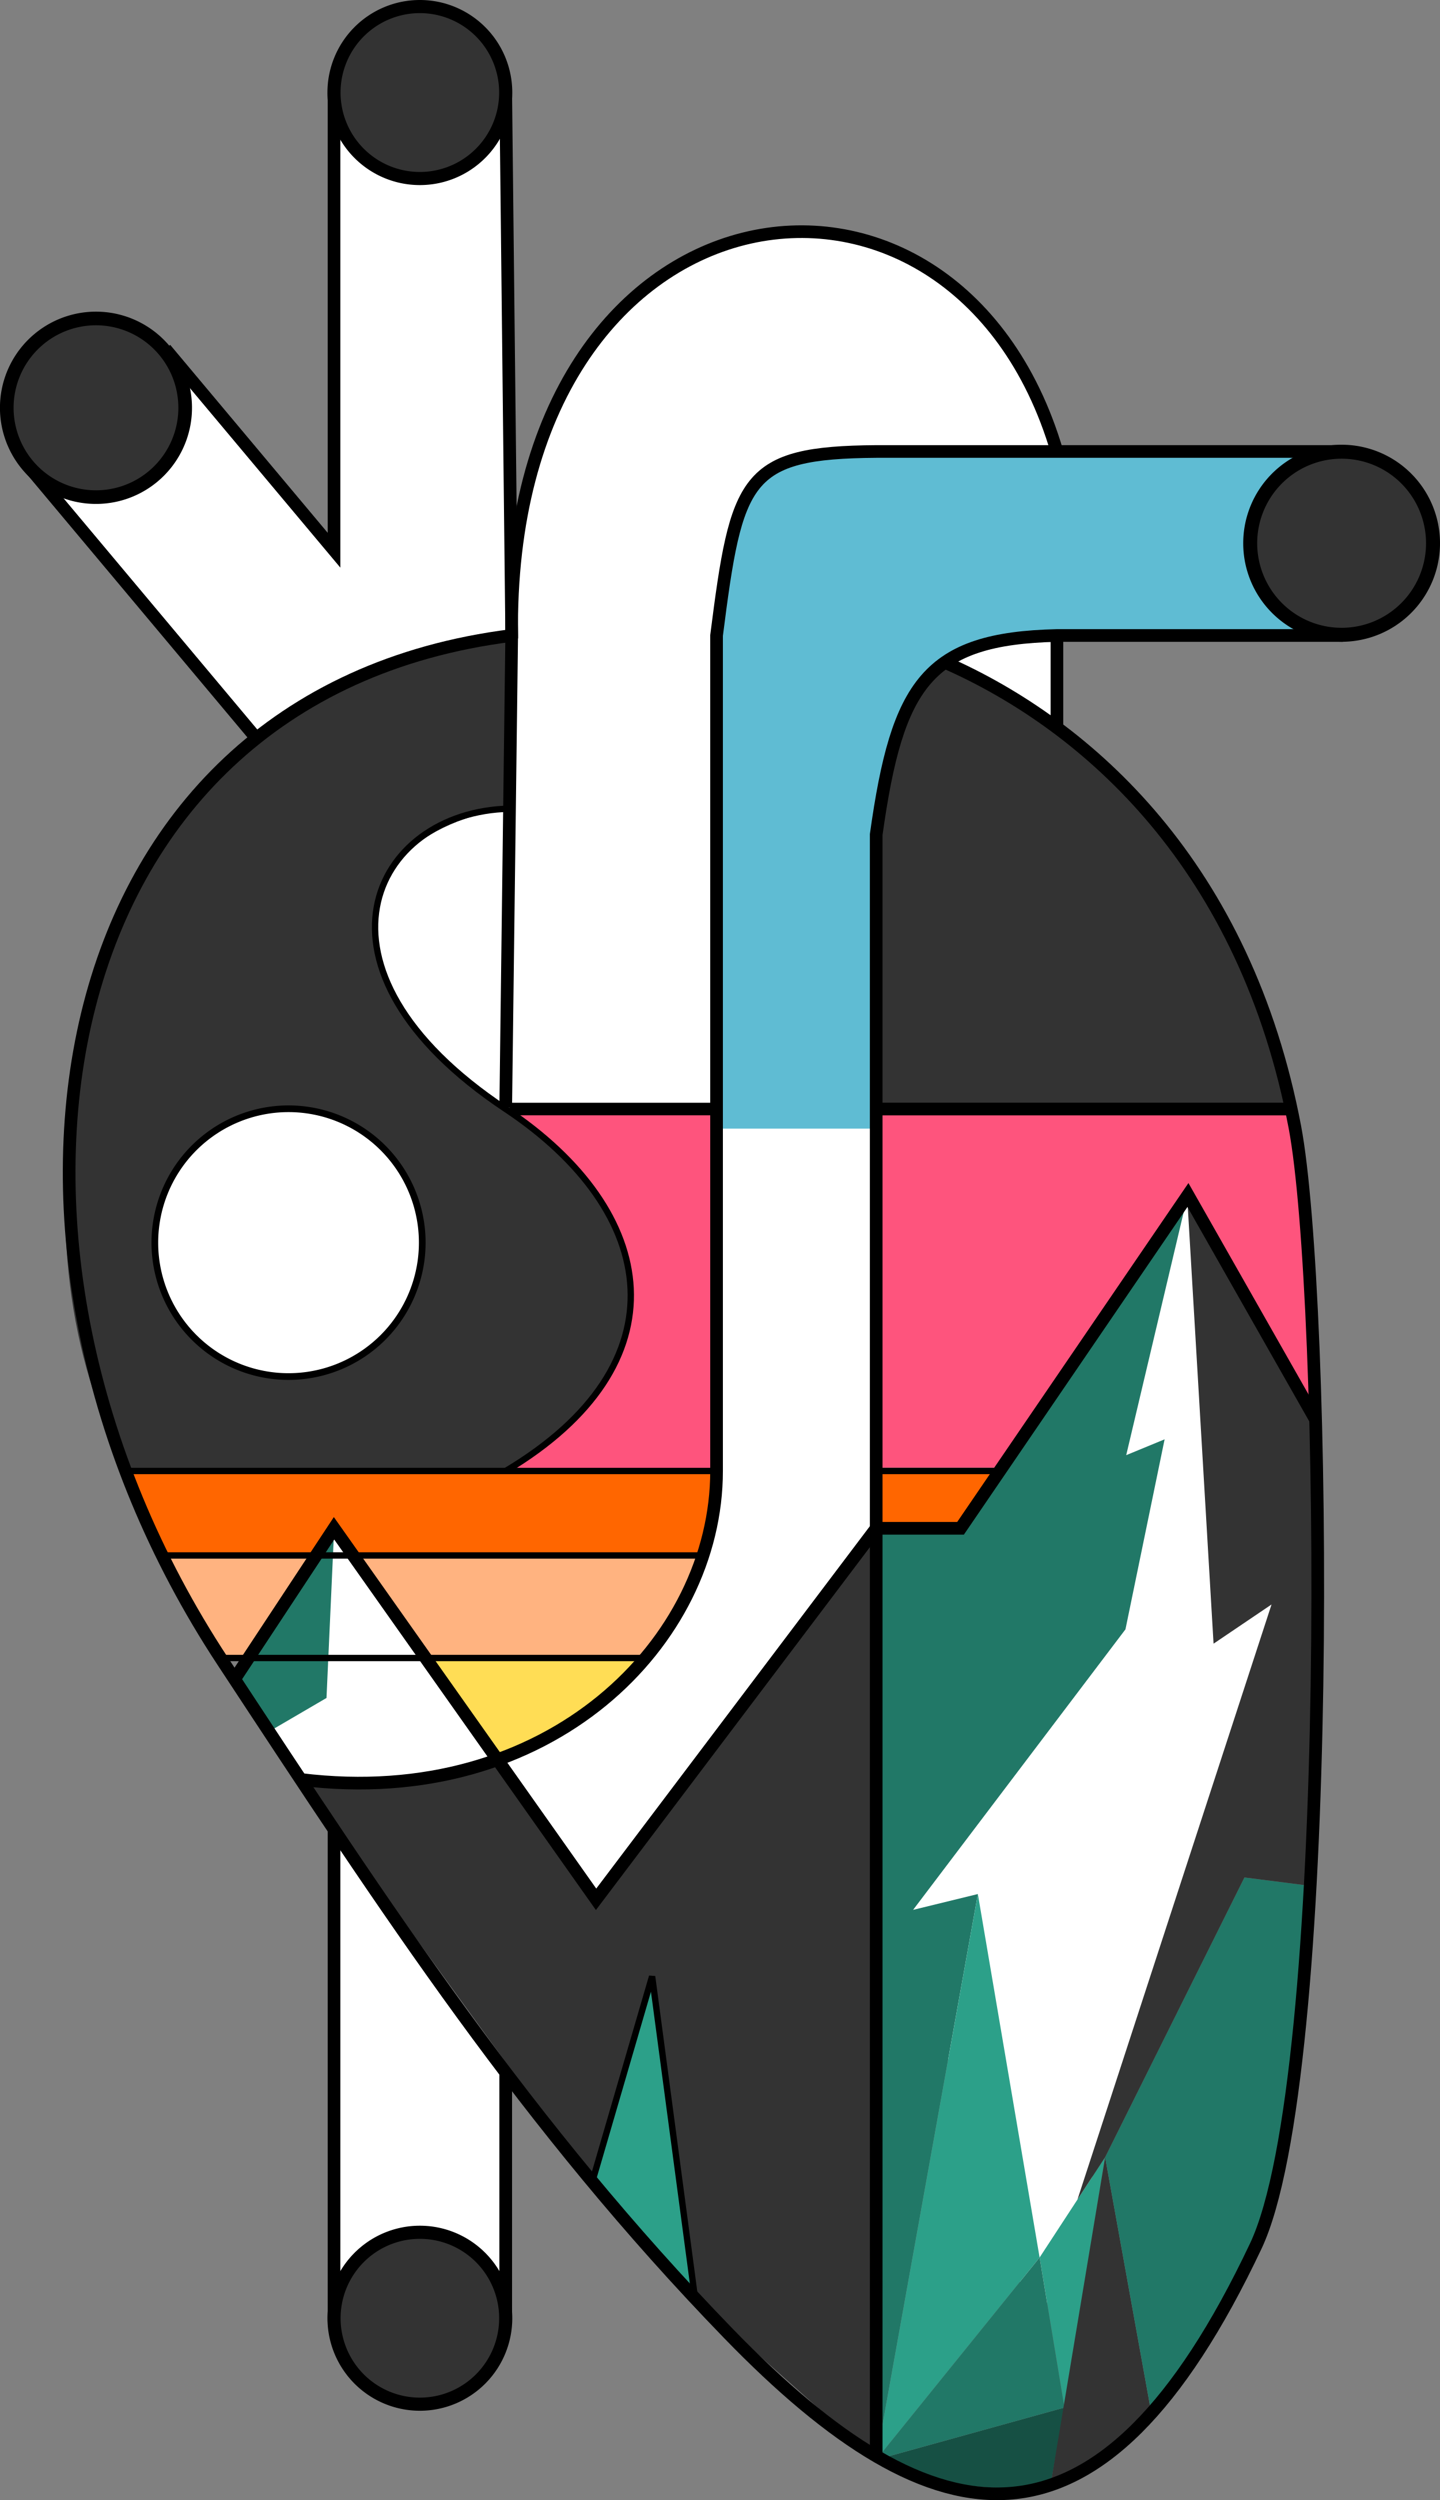 <svg
  xmlns="http://www.w3.org/2000/svg"
  width="576"
  height="1000"
  viewBox="0 0 576 1000"
>
  <rect x="0" y="0" width="576" height="1000" fill="#808080" stroke="none"/>
  <defs
     id="defs4" />
  <g
     id="layer3"
     style="display:inline"
     transform="translate(0,-52.362)">
    <path
       style="fill:#ffffff;fill-rule:evenodd;stroke:none;stroke-width:1px;stroke-linecap:butt;stroke-linejoin:miter;stroke-opacity:1;fill-opacity:1"
       d="m 203.041,495.768 1.515,-207.586 C 219.877,102.819 393.791,112.415 422.244,232.623 l -76.267,0.505 c -43.268,-0.168 -56.232,9.26 -60.104,85.863 l 0.505,176.777 z"
       id="path5179"/>
    <path
       style="fill:#ffffff;fill-rule:evenodd;stroke:none;stroke-width:1px;stroke-linecap:butt;stroke-linejoin:miter;stroke-opacity:1;fill-opacity:1"
       d="M 205.566,306.365 202.536,98.273 c -12.731,30.426 -49.58,37.673 -69.701,1.01 l 0.505,172.231 -66.67,-77.782 c 26.769,39.564 -24.244,78.624 -56.063,44.447 l 91.924,110.107 c 27.779,-23.065 60.609,-37.039 103.036,-41.921 z"
       id="path5181"/>
    <path
       style="fill:#ffffff;fill-rule:evenodd;stroke:none;stroke-width:1px;stroke-linecap:butt;stroke-linejoin:miter;stroke-opacity:1;fill-opacity:1"
       d="m 204.051,376.065 -2.02,119.703 c -26.937,-16.162 -59.331,-53.894 -50.003,-86.368 5.164,-17.977 28.811,-35.007 52.023,-33.335 z"
       id="path5183"/>
    <ellipse
       style="fill:#ffffff;fill-opacity:1;stroke:none;stroke-width:1.06;stroke-miterlimit:4;stroke-dasharray:none;stroke-opacity:1"
       id="path5185"
       cx="115.367"
       cy="549.411"
       rx="53.203"
       ry="53.486" />
    <path
       style="fill:#ffffff;fill-opacity:1;fill-rule:evenodd;stroke:none;stroke-width:1px;stroke-linecap:butt;stroke-linejoin:miter;stroke-opacity:1"
       d="m 286.378,501.829 64.145,0 -0.505,161.624 -111.117,147.987 -39.396,-55.558 c 62.798,-22.56 86.705,-78.455 86.873,-114.652 z"
       id="path5187"/>
    <path
       style="fill:#ffffff;fill-rule:evenodd;stroke:none;stroke-width:1px;stroke-linecap:butt;stroke-linejoin:miter;stroke-opacity:1;fill-opacity:1"
       d="m 93.704,723.767 26.8,40.554 c 28.031,3.606 51.241,-0.11 78.736,-7.933 l -65.543,-92.878 z"
       id="path5189"/>
    <path
       style="fill:#ffffff;fill-rule:evenodd;stroke:none;stroke-width:1px;stroke-linecap:butt;stroke-linejoin:miter;stroke-opacity:1;fill-opacity:1"
       d="m 133.593,785.177 -0.253,193.697 69.195,0.253 -0.505,-98.49 z"
       id="path5191"/>
    <path
       style="fill:#ffffff;fill-rule:evenodd;stroke:none;stroke-width:1px;stroke-linecap:butt;stroke-linejoin:miter;stroke-opacity:1;fill-opacity:1"
       d="m 358.604,812.956 117.683,-293.449 40.406,178.797 -102.025,287.388 z"
       id="path5193"/>
    <path
       style="fill:#ffffff;fill-rule:evenodd;stroke:none;stroke-width:1px;stroke-linecap:butt;stroke-linejoin:miter;stroke-opacity:1;fill-opacity:1"
       d="m 422.5,343.076 -0.179,-36.429 c -16.786,0.417 -30,1.905 -43.393,10.357 z"
       id="path5195"/>
  </g>
  <g
     id="layer2"
     style="display:inline;opacity:1"
     transform="translate(0,-52.362)">
    <path
       id="path4194"
       style="display:inline;opacity:1;fill:#fe547d;fill-opacity:1;fill-rule:evenodd;stroke:none;stroke-width:1.5;stroke-linecap:butt;stroke-linejoin:miter;stroke-miterlimit:4;stroke-dasharray:none;stroke-opacity:1"
       d="m 286.625,640.722 -84.338,0.023 c 71.563,-42.736 61.675,-103.762 -9.2e-4,-144.797 m 0,0 84.339,0 0,144.773"/>
    <path
       style="display:inline;opacity:1;fill:#fe547d;fill-opacity:1;stroke:none;stroke-width:1.5;stroke-linecap:butt;stroke-miterlimit:4;stroke-dasharray:none;stroke-opacity:1"
       d="m 351.851,568.359 0,-71.019 81.741,0 81.741,0 0.9,4.799 c 1.768,9.428 2.937,18.88 4.287,34.657 2.241,26.182 4.618,77.453 3.541,76.351 -0.229,-0.235 -11.197,-19.429 -24.372,-42.654 -13.175,-23.225 -24.081,-42.357 -24.236,-42.516 -0.155,-0.158 -17.425,24.842 -38.378,55.557 l -38.096,55.845 -23.564,0 -23.564,0 0,-71.019 z"
       id="path4234"/>
    <path
       style="display:inline;opacity:1;fill:#333333;fill-opacity:1;stroke:none;stroke-width:1.5;stroke-linecap:butt;stroke-miterlimit:4;stroke-dasharray:none;stroke-opacity:1"
       d="m 85.926,363.385 c 19.769,-19.737 42.729,-34.991 69.586,-44.726 11.291,-4.093 39.465,-11.503 44.992,-11.503 l 3.168,0 -0.269,68.08 c -82.458,15.571 -58.397,85.078 -1.29,120.002 60.821,37.195 74.518,104.738 0.328,145.543 l -151.311,0 C 0.873,548.232 33.312,418.665 85.926,363.385 Z M 129.409,601.718 c 13.778,-4.09 23.635,-11.094 30.776,-21.867 6.831,-10.304 9.175,-19.21 8.664,-32.907 -0.38,-10.198 -0.908,-12.481 -4.741,-20.51 -2.712,-5.681 -6.597,-11.305 -10.469,-15.153 -31.586,-31.395 -84.455,-14.161 -91.868,29.946 -4.483,26.673 14.306,54.896 40.685,61.112 7.435,1.752 19.928,1.464 26.952,-0.621 z"
       id="path4252"/>
    <path
       style="display:inline;opacity:1;fill:#333333;fill-opacity:1;stroke:none;stroke-width:1;stroke-linecap:butt;stroke-miterlimit:4;stroke-dasharray:none;stroke-opacity:1"
       d="m 351.51,440.747 c 0,-53.727 0.015,-54.509 2.109,-66.629 3.205,-17.214 8.229,-44.895 24.48,-55.29 82.27,36.255 122.803,110.82 137.277,175.751 l -163.866,0.286 z"
       id="path4267"/>
    <path
       id="path4269"
       d="M 202.286,89.377 A 34.345,34.391 0 0 1 167.941,123.768 34.345,34.391 0 0 1 133.596,89.377 34.345,34.391 0 0 1 167.941,54.987 34.345,34.391 0 0 1 202.286,89.377 Z"
       style="display:inline;fill:#333333;fill-opacity:1;stroke:none;stroke-width:3.11;stroke-miterlimit:4;stroke-dasharray:none;stroke-opacity:1" />
    <path
       style="display:inline;fill:#333333;fill-opacity:1;stroke:none;stroke-width:3.231;stroke-miterlimit:4;stroke-dasharray:none;stroke-opacity:1"
       d="m 65.725,192.505 a 35.681,35.729 0 0 1 -4.398,50.336 35.681,35.729 0 0 1 -50.269,-4.404 35.681,35.729 0 0 1 4.398,-50.336 35.681,35.729 0 0 1 50.269,4.404 z"
       id="path4271"/>
    <path
       id="path4273"
       d="m 194.253,957.493 a 34.338,34.384 0 0 1 -4.232,48.441 34.338,34.384 0 0 1 -48.376,-4.238 34.338,34.384 0 0 1 4.232,-48.441 34.338,34.384 0 0 1 48.376,4.238 z"
       style="display:inline;fill:#333333;fill-opacity:1;stroke:none;stroke-width:3.109;stroke-miterlimit:4;stroke-dasharray:none;stroke-opacity:1" />
    <path
       style="display:inline;fill:#333333;fill-opacity:1;stroke:none;stroke-width:3.311;stroke-miterlimit:4;stroke-dasharray:none;stroke-opacity:1"
       d="m 573.21,269.648 a 36.564,36.613 0 0 1 -36.564,36.613 36.564,36.613 0 0 1 -36.564,-36.613 36.564,36.613 0 0 1 36.564,-36.613 36.564,36.613 0 0 1 36.564,36.613 z"
       id="path4275"/>
    <path
       style="display:inline;opacity:1;fill:#ff6600;fill-opacity:1;stroke:none;stroke-width:1.5;stroke-linecap:butt;stroke-miterlimit:4;stroke-dasharray:none;stroke-opacity:1"
       d="m 50.139,640.758 236.08,0.302 c -1.168,11.52 -2.235,21.704 -5.278,33.227 l -139.198,0 -8.434,-9.953 -6.928,9.953 -62.247,0 C 59.478,661.915 54.39,652.358 50.139,640.758 Z"
       id="path4299"/>
    <path
       style="display:inline;fill:#ffb380;fill-opacity:1;fill-rule:evenodd;stroke:none;stroke-width:1px;stroke-linecap:butt;stroke-linejoin:miter;stroke-opacity:1"
       d="m 280.902,674.804 c -5.823,16.186 -11.948,27.246 -21.988,39.511 l -88.857,1.206 -28.615,-41.019 z"
       id="path4301"/>
    <path
       id="path4303"
       d="m 66.139,675.408 c 7.329,15.885 12.55,26.039 21.687,39.813 l 12.651,-0.302 25.302,-40.416 z"
       style="display:inline;fill:#ffb380;fill-opacity:1;fill-rule:evenodd;stroke:none;stroke-width:1px;stroke-linecap:butt;stroke-linejoin:miter;stroke-opacity:1" />
    <path
       style="display:inline;fill:#ffdd55;fill-opacity:1;fill-rule:evenodd;stroke:none;stroke-width:1px;stroke-linecap:butt;stroke-linejoin:miter;stroke-opacity:1"
       d="m 170.659,715.824 87.05,2e-5 c -17.269,19.404 -34.539,30.965 -58.133,40.114 z"
       id="path4305"/>
    <path
       style="display:inline;fill:#217867;fill-rule:evenodd;stroke:none;stroke-width:1px;stroke-linecap:butt;stroke-linejoin:miter;stroke-opacity:1"
       d="m 133.61,665.153 -3.012,66.354 -21.687,12.668 -15.06,-20.51 z"
       id="path4307"/>
    <path
       style="display:inline;fill:#ff6600;fill-opacity:1;fill-rule:evenodd;stroke:none;stroke-width:1px;stroke-linecap:butt;stroke-linejoin:miter;stroke-opacity:1"
       d="m 350.18,641.024 0,22.319 33.434,0.302 16.567,-22.922 z"
       id="path4309"/>
    <path
       style="display:inline;fill:#217867;fill-opacity:1;fill-rule:evenodd;stroke:none;stroke-width:1px;stroke-linecap:butt;stroke-linejoin:miter;stroke-opacity:1"
       d="m 474.881,531.238 -24.398,103.151 15.362,-6.334 -15.663,76.006 -84.941,112.199 25.904,-6.334 -40.663,226.268 0.301,-371.946 33.133,-0.905 z"
       id="path4311"/>
    <path
       style="display:inline;fill:#2ca089;fill-opacity:1;fill-rule:evenodd;stroke:none;stroke-width:1px;stroke-linecap:butt;stroke-linejoin:miter;stroke-opacity:1"
       d="m 391.145,809.926 24.699,145.377 -65.363,80.892 z"
       id="path4313"/>
    <path
       style="display:inline;fill:#165044;fill-rule:evenodd;stroke:none;stroke-width:1px;stroke-linecap:butt;stroke-linejoin:miter;stroke-opacity:1"
       d="m 350.481,1036.195 75.302,-20.871 -5.553,30.977 c -25.872,3.384 -45.756,-0.537 -69.749,-10.106 z"
       id="path4315"/>
    <path
       style="display:inline;fill:#2ca089;fill-rule:evenodd;stroke:none;stroke-width:1px;stroke-linecap:butt;stroke-linejoin:miter;stroke-opacity:1"
       d="M 415.844,955.303 442.049,915.188 425.784,1015.323 Z"
       id="path4317"/>
    <path
       style="display:inline;fill:#217867;fill-rule:evenodd;stroke:none;stroke-width:1px;stroke-linecap:butt;stroke-linejoin:miter;stroke-opacity:1"
       d="m 415.844,955.303 9.94,60.021 -75.302,20.871 z"
       id="path4319"/>
    <path
       style="display:inline;fill:#333333;fill-rule:evenodd;stroke:none;stroke-width:1px;stroke-linecap:butt;stroke-linejoin:miter;stroke-opacity:1"
       d="m 420.23,1046.3 21.819,-131.112 18.493,102.416 c -12.479,12.292 -24.817,21.348 -40.312,28.696 z"
       id="path4321"/>
    <path
       style="display:inline;fill:#217867;fill-opacity:1;fill-rule:evenodd;stroke:none;stroke-width:1px;stroke-linecap:butt;stroke-linejoin:miter;stroke-opacity:1"
       d="m 442.049,915.188 55.724,-111.898 26.305,3.356 c -7.547,86.186 -4.103,138.828 -63.536,210.957 z"
       id="path4323"/>
    <path
       style="display:inline;fill:#333333;fill-rule:evenodd;stroke:none;stroke-width:1px;stroke-linecap:butt;stroke-linejoin:miter;stroke-opacity:1"
       d="m 430.982,932.13 77.634,-238.022 -23.193,15.684 -10.542,-178.554 51.358,88.966 c 0.862,63.354 0.226,123.381 -2.161,186.443 l -26.305,-3.356 -55.724,111.898 z"
       id="path4325"/>
    <path
       style="display:inline;fill:#333333;fill-opacity:1;fill-rule:evenodd;stroke:none;stroke-width:1px;stroke-linecap:butt;stroke-linejoin:miter;stroke-opacity:1"
       d="m 120.258,764.1 c 28.963,1.383 52.472,-0.976 79.317,-8.162 l 38.856,56.1 112.351,-147.789 -0.301,371.946 -72.477,-64.555 -17.16,-128.758 -23.93,82.102 z"
       id="path4204"/>
    <path
       style="display:inline;fill:#2ca089;fill-opacity:1;fill-rule:evenodd;stroke:none;stroke-width:1px;stroke-linecap:butt;stroke-linejoin:miter;stroke-opacity:1"
       d="m 236.914,924.983 23.93,-82.102 17.16,128.758 z"
       id="path4206"/>
    <path
       style="display:inline;fill:#5fbcd3;fill-opacity:1;fill-rule:evenodd;stroke:none;stroke-width:1px;stroke-linecap:butt;stroke-linejoin:miter;stroke-opacity:1"
       d="m 286.625,503.791 63.856,0 0,-117.628 c 4.217,-56.1 21.687,-77.816 72.29,-79.625 l 114.46,0 c -46.386,-1.005 -54.218,-73.191 0,-73.593 l -177.111,0 c -65.373,-0.119 -69.479,15.885 -73.495,73.593 z"
       id="path4208"/>
    <path
       id="path4256"
       style="fill:none;fill-rule:evenodd;stroke:#000000;stroke-width:5.064;stroke-linecap:butt;stroke-linejoin:miter;stroke-miterlimit:4;stroke-dasharray:none;stroke-opacity:1"
       d="M 204.696,307.744 202.286,89.377 m 2.396,217.16 C 15.69,330.282 -20.492,550.169 89.031,716.728 155.604,817.97 210.833,902.606 291.444,985.765 374.682,1071.634 440.364,1081.669 502.291,950.779 534.215,883.302 530.486,569.347 517.954,503.188 498.3,399.427 435.982,342.894 378.193,317.395"/>
    <path
       style="fill:none;fill-rule:evenodd;stroke:#000000;stroke-width:5.064;stroke-linecap:butt;stroke-linejoin:miter;stroke-miterlimit:4;stroke-dasharray:none;stroke-opacity:1"
       d="m 133.61,89.377 0,183.063 -67.471,-80.516"
       id="path4258"/>
    <path
       style="fill:none;fill-rule:evenodd;stroke:#000000;stroke-width:5.064;stroke-linecap:butt;stroke-linejoin:miter;stroke-miterlimit:4;stroke-dasharray:none;stroke-opacity:1"
       d="M 10.932,238.311 103.489,348.763"
       id="path4274"/>
    <path
       style="fill:none;fill-rule:evenodd;stroke:#000000;stroke-width:5.064;stroke-linecap:butt;stroke-linejoin:miter;stroke-miterlimit:4;stroke-dasharray:none;stroke-opacity:1"
       d="m 202.286,495.346 2.396,-188.809 C 202.286,120.343 381.807,94.203 422.772,232.944"
       id="path4292"/>
    <path
       style="fill:none;fill-rule:evenodd;stroke:#000000;stroke-width:5.019;stroke-linecap:butt;stroke-linejoin:miter;stroke-miterlimit:4;stroke-dasharray:none;stroke-opacity:1"
       d="m 203.777,495.949 82.848,0"
       id="path4306"/>
    <path
       style="fill:none;fill-rule:evenodd;stroke:#000000;stroke-width:2.532;stroke-linecap:butt;stroke-linejoin:miter;stroke-miterlimit:4;stroke-dasharray:none;stroke-opacity:1"
       d="m 286.625,640.722 -236.383,0"
       id="path4308"/>
    <path
       style="fill:none;fill-rule:evenodd;stroke:#000000;stroke-width:2.532;stroke-linecap:butt;stroke-linejoin:miter;stroke-miterlimit:4;stroke-dasharray:none;stroke-opacity:1"
       d="m 281.191,674.503 -216.314,0"
       id="path4310"/>
    <path
       style="fill:none;fill-rule:evenodd;stroke:#000000;stroke-width:2.532;stroke-linecap:butt;stroke-linejoin:miter;stroke-miterlimit:4;stroke-dasharray:none;stroke-opacity:1"
       d="m 258.189,715.522 -169.948,0"
       id="path4312"/>
    <path
       style="fill:none;fill-rule:evenodd;stroke:#000000;stroke-width:5.064;stroke-linecap:butt;stroke-linejoin:miter;stroke-miterlimit:4;stroke-dasharray:none;stroke-opacity:1"
       d="m 133.61,784.13 0,196.81"
       id="path4314"/>
    <path
       style="fill:none;fill-rule:evenodd;stroke:#000000;stroke-width:5.064;stroke-linecap:butt;stroke-linejoin:miter;stroke-miterlimit:4;stroke-dasharray:none;stroke-opacity:1"
       d="m 202.286,980.94 0,-99.61"
       id="path4316"/>
    <path
       style="fill:none;fill-rule:evenodd;stroke:#000000;stroke-width:5.064;stroke-linecap:butt;stroke-linejoin:miter;stroke-miterlimit:4;stroke-dasharray:none;stroke-opacity:1"
       d="m 350.481,1036.195 0,-650.032 c 8.434,-60.322 20.482,-78.419 72.29,-79.625 l 114.46,0"
       id="path4320"/>
    <path
       style="fill:none;fill-rule:evenodd;stroke:#000000;stroke-width:5.064;stroke-linecap:butt;stroke-linejoin:miter;stroke-miterlimit:4;stroke-dasharray:none;stroke-opacity:1"
       d="m 537.231,232.944 -186.75,0 c -52.611,0.402 -55.824,10.456 -63.856,73.593 l 0,334.185 c 0,68.188 -66.648,135.717 -166.367,123.378"
       id="path4322"/>
    <path
       id="path4326"
       style="fill:none;fill-rule:evenodd;stroke:#000000;stroke-width:5.064;stroke-linecap:butt;stroke-linejoin:miter;stroke-miterlimit:4;stroke-dasharray:none;stroke-opacity:1"
       d="M 93.809,723.995 133.61,663.645 238.431,812.037 350.481,663.645 m 0,0 33.735,0 90.965,-133.312 51.056,89.871"/>
    <path
       style="fill:none;fill-rule:evenodd;stroke:#000000;stroke-width:2.532;stroke-linecap:butt;stroke-linejoin:miter;stroke-miterlimit:4;stroke-dasharray:none;stroke-opacity:1"
       d="m 399.858,640.722 -49.377,0"
       id="path4331"/>
    <path
       style="fill:none;fill-rule:evenodd;stroke:#000000;stroke-width:5.064;stroke-linecap:butt;stroke-linejoin:miter;stroke-miterlimit:4;stroke-dasharray:none;stroke-opacity:1"
       d="m 350.481,495.949 166.017,0"
       id="path4333"/>
    <path
       style="fill:none;stroke:#000000;stroke-width:5.249;stroke-miterlimit:4;stroke-dasharray:none;stroke-opacity:1"
       d="M 202.286,89.377 A 34.345,34.391 0 0 1 167.941,123.768 34.345,34.391 0 0 1 133.596,89.377 34.345,34.391 0 0 1 167.941,54.987 34.345,34.391 0 0 1 202.286,89.377 Z"
       id="path4337"/>
    <path
       id="path4340"
       d="m 65.725,192.505 a 35.681,35.729 0 0 1 -4.398,50.336 35.681,35.729 0 0 1 -50.269,-4.404 35.681,35.729 0 0 1 4.398,-50.336 35.681,35.729 0 0 1 50.269,4.404 z"
       style="fill:none;stroke:#000000;stroke-width:5.453;stroke-miterlimit:4;stroke-dasharray:none;stroke-opacity:1" />
    <path
       style="fill:none;stroke:#000000;stroke-width:5.248;stroke-miterlimit:4;stroke-dasharray:none;stroke-opacity:1"
       d="m 194.253,957.493 a 34.338,34.384 0 0 1 -4.232,48.441 34.338,34.384 0 0 1 -48.376,-4.238 34.338,34.384 0 0 1 4.232,-48.441 34.338,34.384 0 0 1 48.376,4.238 z"
       id="path4342"/>
    <path
       id="path4344"
       d="m 573.21,269.648 a 36.564,36.613 0 0 1 -36.564,36.613 36.564,36.613 0 0 1 -36.564,-36.613 36.564,36.613 0 0 1 36.564,-36.613 36.564,36.613 0 0 1 36.564,36.613 z"
       style="fill:none;stroke:#000000;stroke-width:5.588;stroke-miterlimit:4;stroke-dasharray:none;stroke-opacity:1" />
    <path
       style="fill:none;fill-rule:evenodd;stroke:#000000;stroke-width:5.064;stroke-linecap:butt;stroke-linejoin:miter;stroke-miterlimit:4;stroke-dasharray:none;stroke-opacity:1"
       d="m 422.772,306.537 2e-5,36.888"
       id="path4346"/>
    <path
       style="fill:none;stroke:#000000;stroke-width:2.676;stroke-miterlimit:4;stroke-dasharray:none;stroke-opacity:1"
       d="m 168.9,549.395 a 53.483,53.554 0 0 1 -53.483,53.554 53.483,53.554 0 0 1 -53.483,-53.554 53.483,53.554 0 0 1 53.483,-53.554 53.483,53.554 0 0 1 53.483,53.554 z"
       id="path4183"/>
    <path
       style="opacity:1;fill:none;fill-rule:evenodd;stroke:#000000;stroke-width:2.532;stroke-linecap:butt;stroke-linejoin:miter;stroke-miterlimit:4;stroke-dasharray:none;stroke-opacity:1"
       d="m 202.286,640.722 c 71.564,-42.713 61.676,-103.738 0,-144.773 -84.576,-56.271 -53.43,-118.968 1.52,-120.126"
       id="path4185"/>
    <path
       style="fill:none;fill-rule:evenodd;stroke:#000000;stroke-width:2.532;stroke-linecap:butt;stroke-linejoin:miter;stroke-miterlimit:4;stroke-dasharray:none;stroke-opacity:1"
       d="m 236.914,924.983 23.93,-82.102 17.16,128.758"
       id="path4202"/>
  </g>
</svg>
